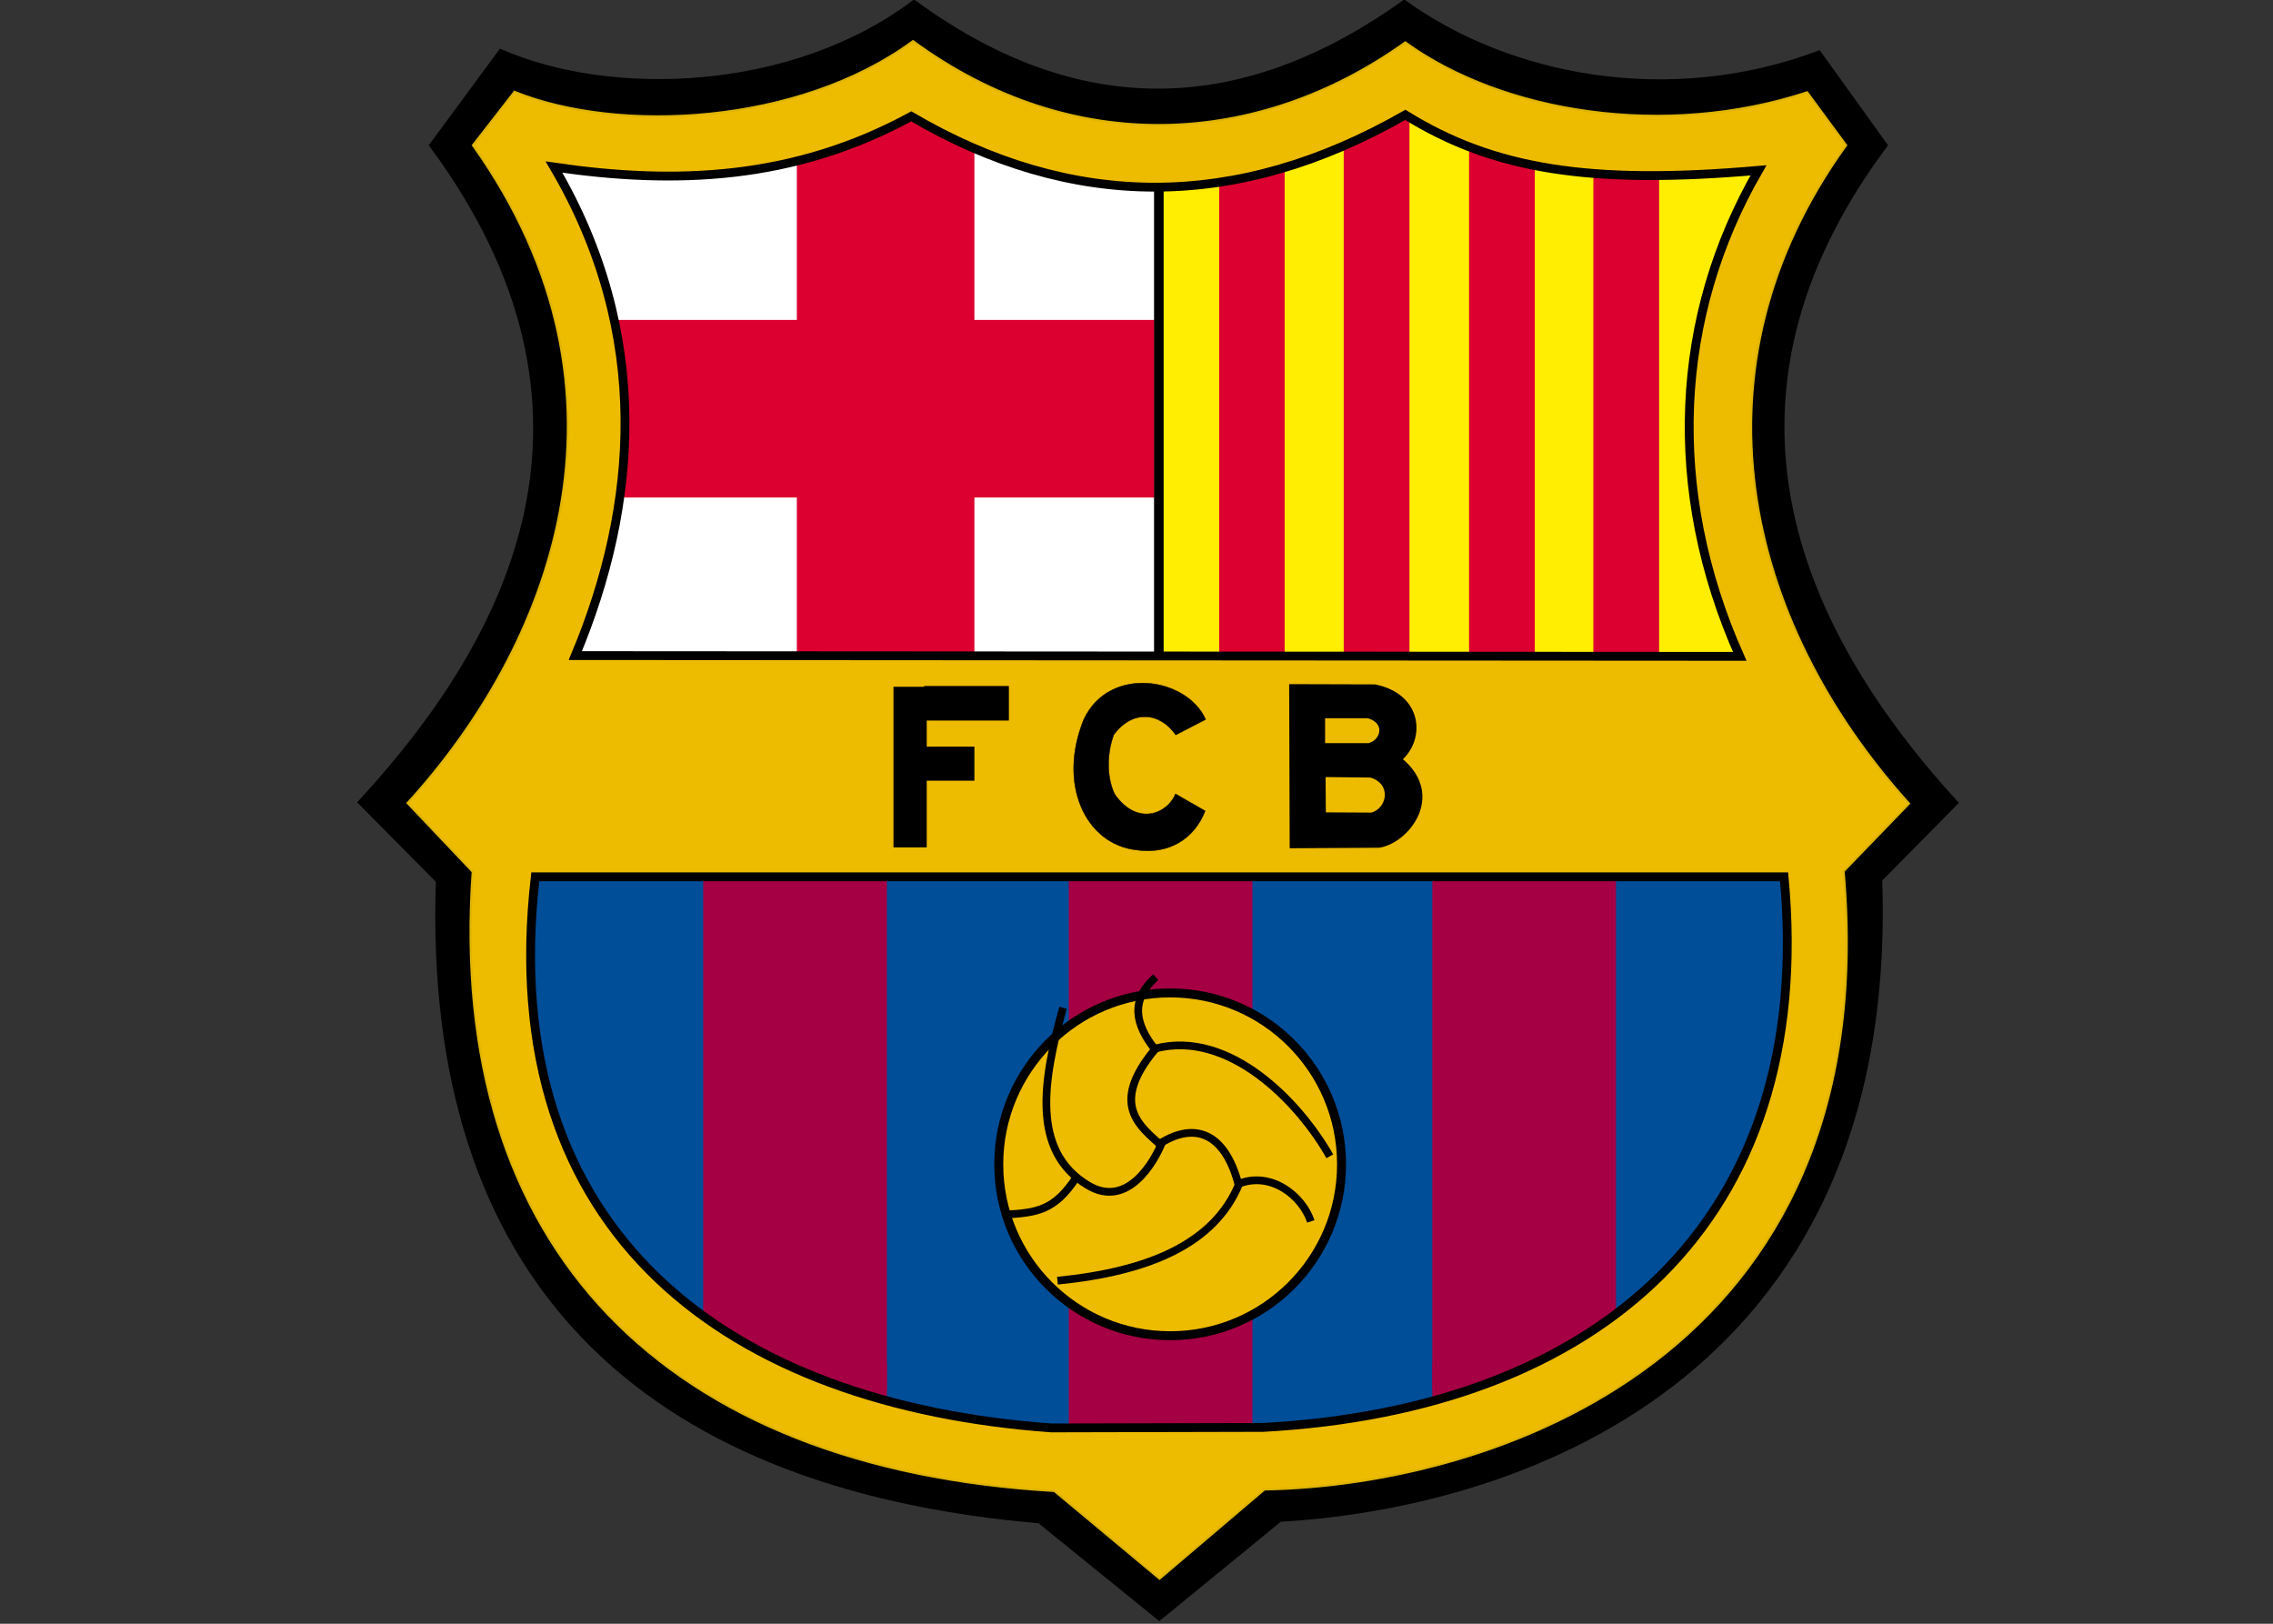 <?xml version="1.0" encoding="UTF-8"?>
<svg xmlns="http://www.w3.org/2000/svg" xmlns:xlink="http://www.w3.org/1999/xlink" width="35pt" height="25pt" viewBox="0 0 35 25" version="1.1">
<rect x="0" y="0" width="35" height="25" fill="#333333" stroke="none"/>
<g id="surface1">
<path style="fill-rule:evenodd;fill:rgb(0%,0%,0%);fill-opacity:1;stroke-width:1;stroke-linecap:butt;stroke-linejoin:miter;stroke:rgb(0%,0%,0%);stroke-opacity:1;stroke-miterlimit:4;" d="M 74.638 174.431 C 124.782 196.462 206.938 193.823 262.015 152.171 C 339.123 208.74 413.363 202.888 484.045 152.171 C 531.205 186.364 603.838 200.822 671.995 175.12 L 702.517 217.575 C 622.885 324.057 652.374 425.835 734.531 515.335 L 699.993 550.332 C 707.796 779.935 530.057 834.668 427.935 840.405 L 373.087 885.27 L 318.584 841.093 C 136.256 825.373 39.986 729.103 45.953 550.906 L 10.497 515.106 C 79.802 440.063 131.896 337.712 42.854 217.575 Z M 74.638 174.431 " transform="matrix(0.034,0,0,0.034,5.166,-5.161)"/>
<path style=" stroke:none;fill-rule:evenodd;fill:rgb(0%,30.196%,59.608%);fill-opacity:1;" d="M 7.848 13.438 L 27.816 13.438 C 28.34 18.961 24.832 21.945 19.492 22.238 L 16.102 22.25 C 10.992 21.883 7.188 19.184 7.848 13.438 Z M 7.848 13.438 "/>
<path style=" stroke:none;fill-rule:nonzero;fill:rgb(64.706%,0%,26.667%);fill-opacity:1;" d="M 16.457 13.504 L 19.285 13.504 L 19.285 22.332 L 16.457 22.332 Z M 16.457 13.504 "/>
<path style=" stroke:none;fill-rule:nonzero;fill:rgb(64.706%,0%,26.667%);fill-opacity:1;" d="M 10.828 13.504 L 13.656 13.504 L 13.656 21.395 L 10.828 21.395 Z M 10.828 13.504 "/>
<path style=" stroke:none;fill-rule:nonzero;fill:rgb(64.706%,0%,26.667%);fill-opacity:1;" d="M 11.812 20.988 L 13.656 20.988 L 13.656 21.801 L 11.812 21.801 Z M 11.812 20.988 "/>
<path style=" stroke:none;fill-rule:nonzero;fill:rgb(64.706%,0%,26.667%);fill-opacity:1;" d="M 22.055 13.504 L 24.883 13.504 L 24.883 21.395 L 22.055 21.395 Z M 22.055 13.504 "/>
<path style=" stroke:none;fill-rule:nonzero;fill:rgb(64.706%,0%,26.667%);fill-opacity:1;" d="M 22.055 20.988 L 23.895 20.988 L 23.895 21.801 L 22.055 21.801 Z M 22.055 20.988 "/>
<path style=" stroke:none;fill-rule:evenodd;fill:rgb(100%,100%,100%);fill-opacity:1;" d="M 17.777 2.605 L 17.777 10.445 L 8.246 10.516 L 9.23 6.742 L 8.004 2.223 L 14.039 1.449 Z M 17.777 2.605 "/>
<path style=" stroke:none;fill-rule:evenodd;fill:rgb(100%,92.941%,0.784%);fill-opacity:1;" d="M 17.918 2.605 L 17.918 10.445 L 27.449 10.516 L 26.465 6.742 L 27.691 2.223 L 21.656 1.449 Z M 17.918 2.605 "/>
<path style=" stroke:none;fill-rule:nonzero;fill:rgb(85.882%,0%,18.824%);fill-opacity:1;" d="M 12.27 1.672 L 15.004 1.672 L 15.004 10.398 L 12.27 10.398 Z M 12.27 1.672 "/>
<path style=" stroke:none;fill-rule:nonzero;fill:rgb(85.882%,0%,18.824%);fill-opacity:1;" d="M 17.777 4.926 L 17.777 7.66 L 9.273 7.66 L 9.273 4.926 Z M 17.777 4.926 "/>
<path style=" stroke:none;fill-rule:nonzero;fill:rgb(85.882%,0%,18.824%);fill-opacity:1;" d="M 18.773 2.289 L 19.781 2.289 L 19.781 10.34 L 18.773 10.34 Z M 18.773 2.289 "/>
<path style=" stroke:none;fill-rule:nonzero;fill:rgb(85.882%,0%,18.824%);fill-opacity:1;" d="M 20.691 1.715 L 21.703 1.715 L 21.703 10.359 L 20.691 10.359 Z M 20.691 1.715 "/>
<path style=" stroke:none;fill-rule:nonzero;fill:rgb(85.882%,0%,18.824%);fill-opacity:1;" d="M 22.621 2.203 L 23.633 2.203 L 23.633 10.379 L 22.621 10.379 Z M 22.621 2.203 "/>
<path style=" stroke:none;fill-rule:nonzero;fill:rgb(85.882%,0%,18.824%);fill-opacity:1;" d="M 24.535 2.5 L 25.547 2.5 L 25.547 10.371 L 24.535 10.371 Z M 24.535 2.5 "/>
<path style="fill-rule:evenodd;fill:rgb(92.941%,73.333%,0%);fill-opacity:1;stroke-width:0.938;stroke-linecap:butt;stroke-linejoin:miter;stroke:rgb(87.059%,70.588%,1.961%);stroke-opacity:1;stroke-miterlimit:4;" d="M 261.556 170.415 C 209.922 208.395 128.109 212.411 81.064 193.364 L 62.246 217.575 C 143.026 331.171 96.555 445.456 32.642 515.45 L 62.131 546.546 C 50.083 717.744 150.025 816.768 325.583 826.98 L 373.202 866.681 L 420.706 826.291 C 522.943 824.57 702.288 767.198 683.011 546.316 L 712.615 515.68 C 637.457 432.261 611.525 318.205 684.158 217.575 L 666.488 193.593 C 602.231 214.706 528.68 203.002 484.504 170.989 C 418.182 218.493 333.845 223.427 261.556 170.415 Z M 485.078 203.002 C 525.008 227.787 569.07 234.786 645.031 228.131 C 607.05 293.994 602.92 372.479 636.54 448.21 L 109.176 447.866 C 137.633 380.167 144.059 302.371 99.653 226.64 C 154.386 234.557 207.971 232.721 261.327 203.691 C 333.845 246.146 408.314 246.949 485.078 203.002 Z M 90.473 548.841 L 656.046 548.841 C 670.848 705.351 571.48 789.803 420.247 798.179 L 324.207 798.409 C 179.514 787.967 71.77 711.662 90.473 548.841 Z M 90.473 548.841 " transform="matrix(0.034,0,0,0.034,5.166,-5.161)"/>
<path style="fill:none;stroke-width:4;stroke-linecap:butt;stroke-linejoin:miter;stroke:rgb(0%,0%,0%);stroke-opacity:1;stroke-miterlimit:4;" d="M 98.964 227.443 C 143.485 303.174 136.944 380.97 108.603 448.669 L 635.966 449.013 C 602.231 373.282 606.362 294.797 644.457 228.934 C 568.496 235.59 524.435 228.59 484.504 203.806 C 407.74 247.752 333.157 246.949 260.753 204.494 C 207.397 233.524 153.812 235.475 98.964 227.443 Z M 98.964 227.443 " transform="matrix(0.034,0,0,0.034,5.166,-5.161)"/>
<path style="fill:none;stroke-width:4;stroke-linecap:butt;stroke-linejoin:miter;stroke:rgb(0%,0%,0%);stroke-opacity:1;stroke-miterlimit:4;" d="M 90.473 548.841 L 656.046 548.841 C 670.848 705.351 571.48 789.918 420.247 798.179 L 324.207 798.409 C 179.514 787.967 71.77 711.662 90.473 548.841 Z M 90.473 548.841 " transform="matrix(0.034,0,0,0.034,5.166,-5.161)"/>
<path style="fill:none;stroke-width:4;stroke-linecap:butt;stroke-linejoin:miter;stroke:rgb(0%,0%,0%);stroke-opacity:1;stroke-miterlimit:4;" d="M 372.743 235.36 L 372.743 449.128 " transform="matrix(0.034,0,0,0.034,5.166,-5.161)"/>
<path style="fill-rule:nonzero;fill:rgb(92.941%,73.333%,0%);fill-opacity:1;stroke-width:3;stroke-linecap:butt;stroke-linejoin:miter;stroke:rgb(0%,0%,0%);stroke-opacity:1;stroke-miterlimit:4;" d="M 391.528 656.729 C 391.528 688.411 365.84 714.1 334.157 714.1 C 302.474 714.1 276.786 688.411 276.786 656.729 C 276.786 625.046 302.474 599.357 334.157 599.357 C 365.84 599.357 391.528 625.046 391.528 656.729 Z M 391.528 656.729 " transform="matrix(0.046,0,0,0.046,2.647,-12.283)"/>
<path style="fill:none;stroke-width:3.5;stroke-linecap:butt;stroke-linejoin:miter;stroke:rgb(0%,0%,0%);stroke-opacity:1;stroke-miterlimit:4;" d="M 329.485 608.163 C 320.42 640.865 314.912 673.108 340.844 688.599 C 358.859 699.385 371.137 677.354 374.464 668.748 " transform="matrix(0.034,0,0,0.034,5.166,-5.161)"/>
<path style="fill:none;stroke-width:3.5;stroke-linecap:butt;stroke-linejoin:miter;stroke:rgb(0%,0%,0%);stroke-opacity:1;stroke-miterlimit:4;" d="M 302.635 701.794 C 317.781 701.106 325.698 699.844 335.451 685.042 " transform="matrix(0.034,0,0,0.034,5.166,-5.161)"/>
<path style="fill:none;stroke-width:3.5;stroke-linecap:butt;stroke-linejoin:miter;stroke:rgb(0%,0%,0%);stroke-opacity:1;stroke-miterlimit:4;" d="M 373.891 669.322 C 389.037 660.027 402.577 664.502 408.888 687.91 C 423.69 681.943 437.918 693.418 441.704 704.892 " transform="matrix(0.034,0,0,0.034,5.166,-5.161)"/>
<path style="fill:none;stroke-width:3.5;stroke-linecap:butt;stroke-linejoin:miter;stroke:rgb(0%,0%,0%);stroke-opacity:1;stroke-miterlimit:4;" d="M 409.232 687.91 C 397.987 715.104 368.383 727.612 326.96 731.742 " transform="matrix(0.034,0,0,0.034,5.166,-5.161)"/>
<path style="fill:none;stroke-width:3.5;stroke-linecap:butt;stroke-linejoin:miter;stroke:rgb(0%,0%,0%);stroke-opacity:1;stroke-miterlimit:4;" d="M 373.891 670.469 C 364.596 661.863 350.253 652.11 371.137 626.981 C 362.187 615.736 359.777 604.721 371.481 594.279 " transform="matrix(0.034,0,0,0.034,5.166,-5.161)"/>
<path style="fill:none;stroke-width:3.5;stroke-linecap:butt;stroke-linejoin:miter;stroke:rgb(0%,0%,0%);stroke-opacity:1;stroke-miterlimit:4;" d="M 450.31 675.403 C 436.656 651.192 404.872 617.802 371.137 626.637 " transform="matrix(0.034,0,0,0.034,5.166,-5.161)"/>
<path style=" stroke:none;fill-rule:nonzero;fill:rgb(0%,0%,0%);fill-opacity:1;" d="M 14.23 10.562 L 14.23 10.574 L 13.758 10.574 L 13.758 13.047 L 14.27 13.047 L 14.27 12.02 L 15.004 12.02 L 15.004 11.496 L 14.27 11.496 L 14.27 11.094 L 15.535 11.094 L 15.535 10.562 Z M 14.23 10.562 "/>
<path style="fill-rule:evenodd;fill:rgb(0%,0%,0%);fill-opacity:1;stroke-width:0.2;stroke-linecap:butt;stroke-linejoin:miter;stroke:rgb(0%,0%,0%);stroke-opacity:1;stroke-miterlimit:4;" d="M 380.546 484.584 L 394.086 477.585 C 385.48 458.422 350.368 453.029 338.894 477.585 C 326.96 506.844 339.582 534.039 362.646 536.678 C 377.333 538.858 388.922 531.744 393.856 519.007 L 380.431 511.319 C 376.874 520.155 363.219 526.236 352.893 511.434 C 349.68 504.779 348.876 494.567 352.434 484.584 C 360.925 472.995 373.317 474.257 380.546 484.584 Z M 380.546 484.584 " transform="matrix(0.034,0,0,0.034,5.166,-5.161)"/>
<path style="fill-rule:evenodd;fill:rgb(0%,0%,0%);fill-opacity:1;stroke-width:1;stroke-linecap:butt;stroke-linejoin:miter;stroke:rgb(0%,0%,0%);stroke-opacity:1;stroke-miterlimit:4;" d="M 432.41 462.094 L 432.64 535.415 L 472.57 535.186 C 485.537 533.35 502.519 512.122 482.668 495.599 C 493.11 486.305 491.847 466.454 470.735 462.209 Z M 447.671 476.552 L 467.636 476.552 C 476.357 479.076 473.718 487.453 467.866 488.829 L 447.671 488.829 Z M 447.901 503.172 L 468.784 503.402 C 479.111 506.5 476.816 518.319 469.128 520.269 L 448.015 520.155 Z M 447.901 503.172 " transform="matrix(0.034,0,0,0.034,5.166,-5.161)"/>
</g>
</svg>

